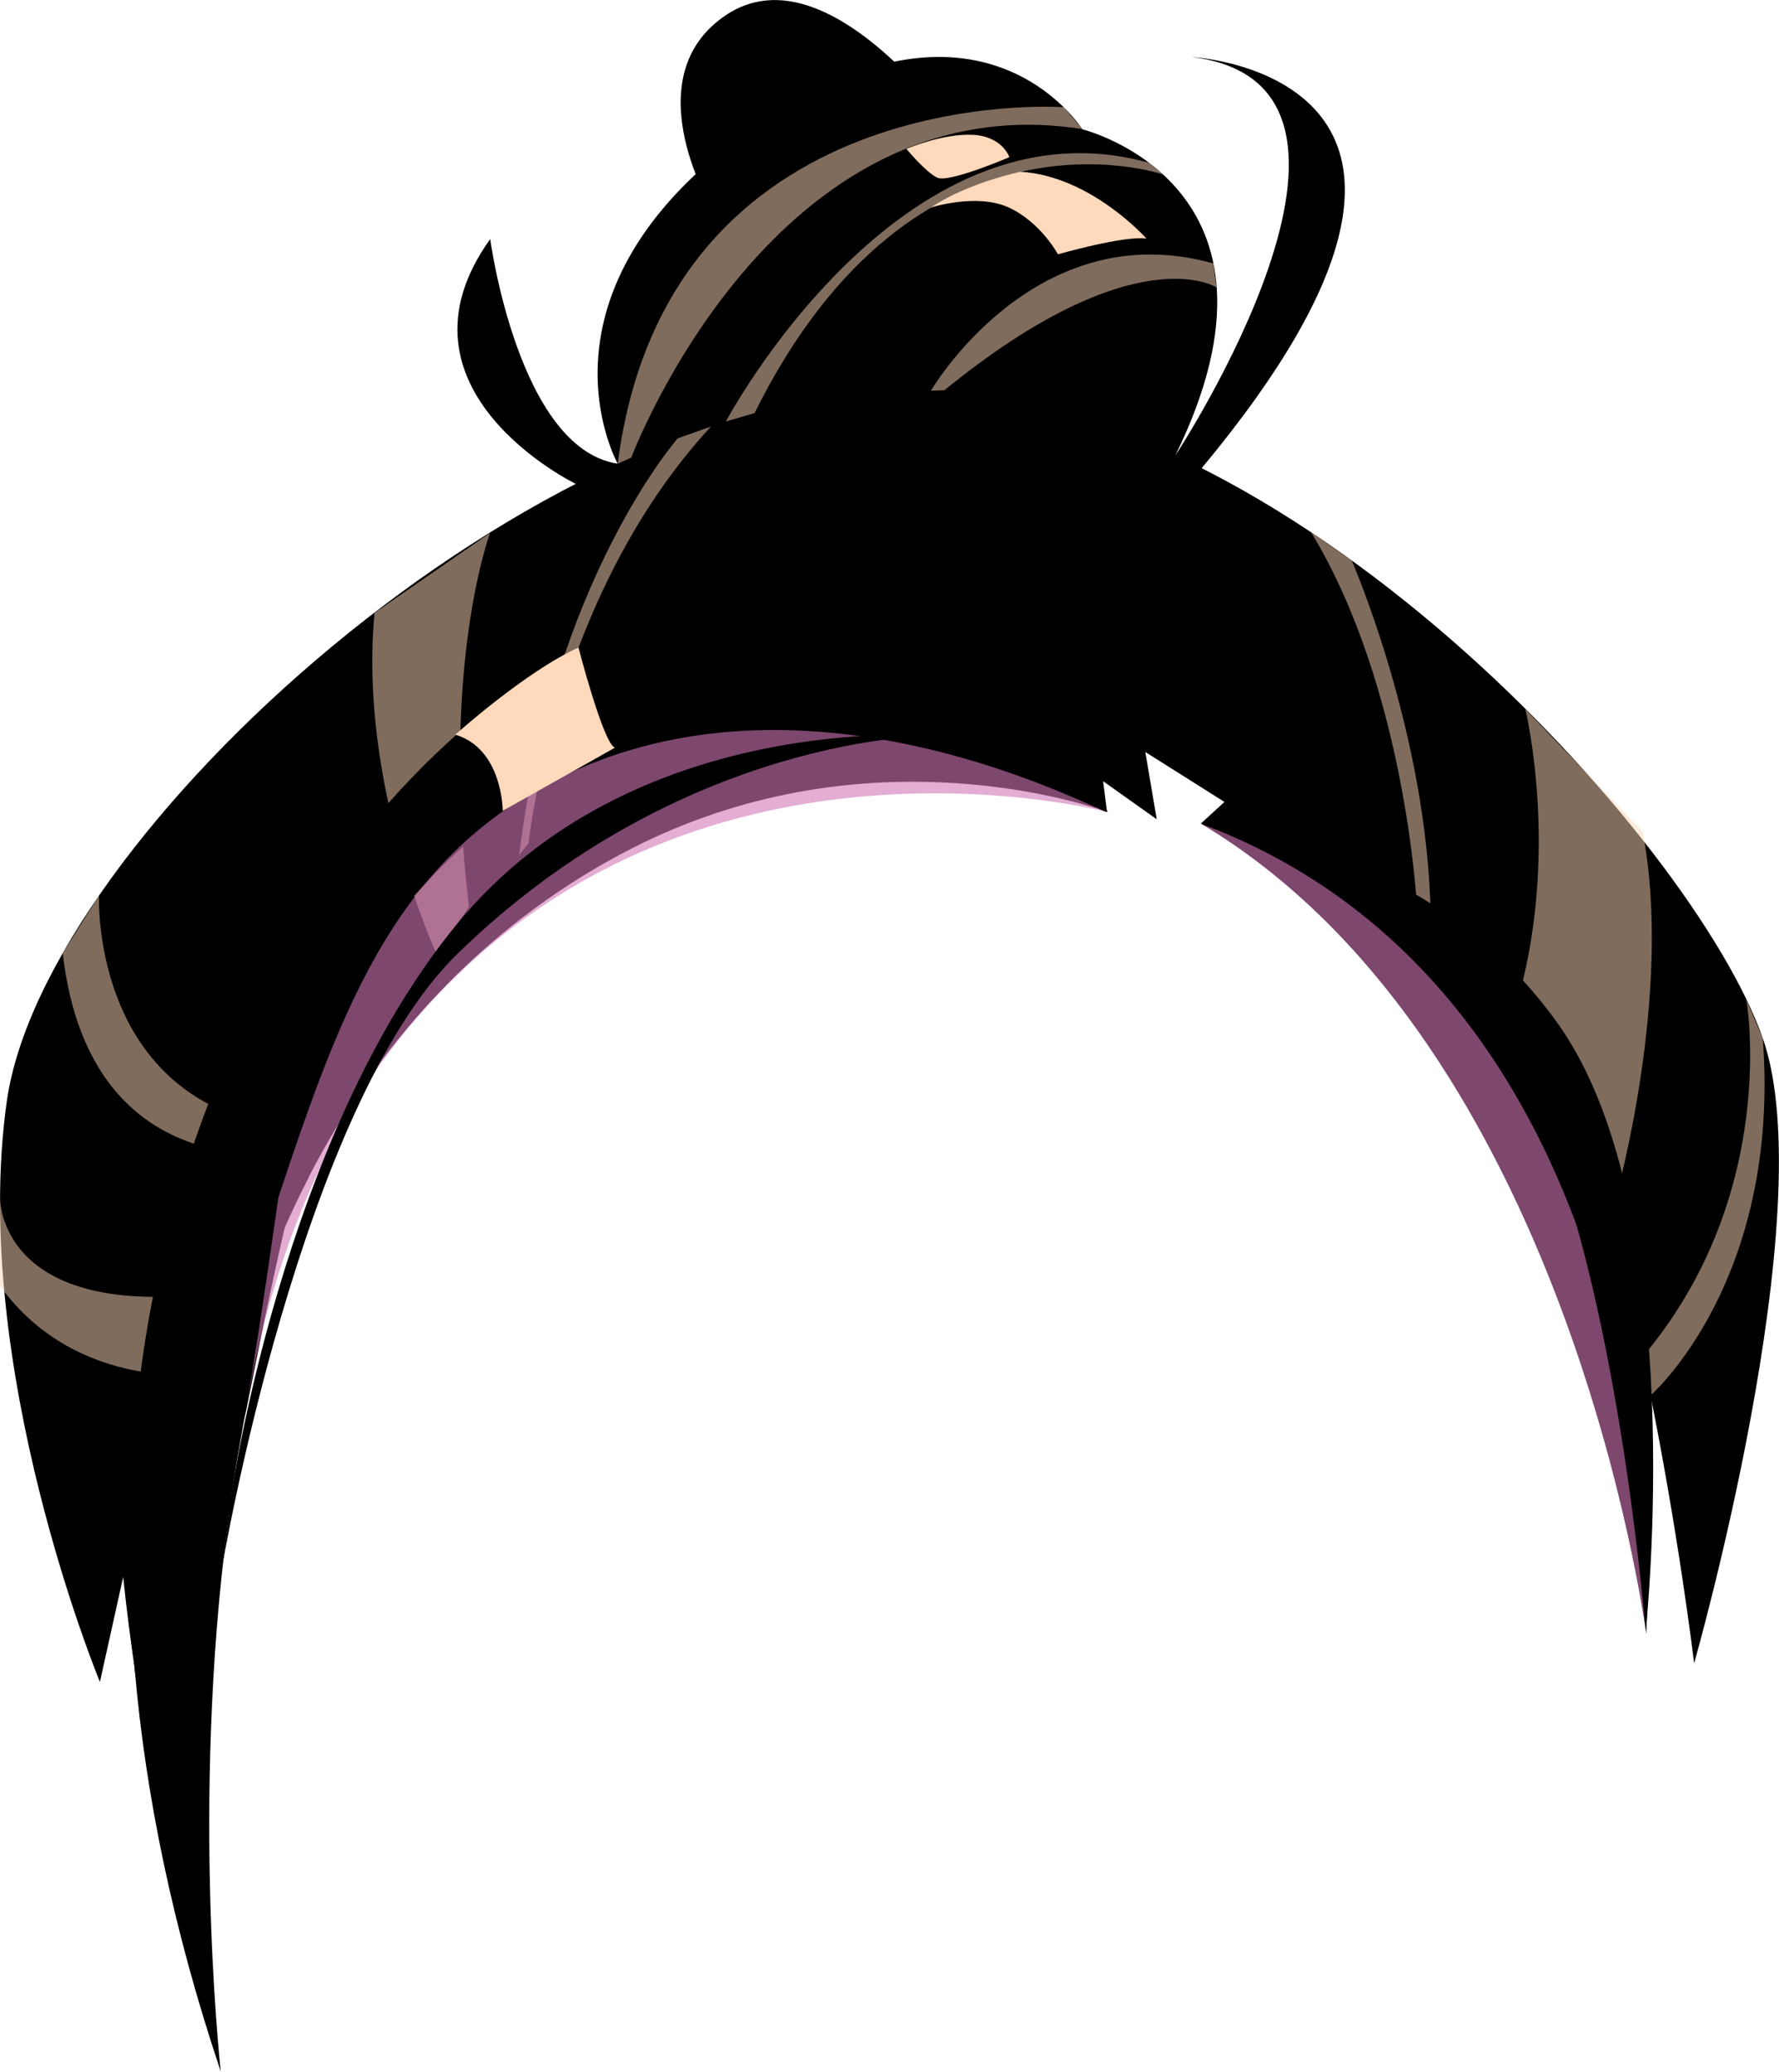 <?xml version="1.0" encoding="utf-8"?>
<svg viewBox="0 0 77.99 90.85" xmlns="http://www.w3.org/2000/svg">
  <g style="isolation:isolate;">
    <g id="b">
      <g id="c">
        <path d="M31.17,8.9s-3.29-5.61.75-8.28c4.05-2.66,9.16,4.14,9.16,4.14l-9.92,4.14Z" style="stroke-width: 0px; fill: fillColor; filter: none;"/>
        <path d="M 31.103 8.924 C 31.103 8.924 27.813 3.314 31.853 0.644 C 35.903 -2.016 41.013 4.784 41.013 4.784 L 31.093 8.924 L 31.103 8.924 Z" style="stroke-width: 0px; fill: fillColor; filter: none; mix-blend-mode: multiply;"/>
        <path d="M25.25,21.22s-8.5-4.12-3.76-10.74c0,0,1.23,9.19,5.59,9.85,0,0-4.23-7.53,5.84-14.66,10.07-7.14,14.53,0,14.53,0,0,0,9.91,2.43,4.07,14.31,0,0,10.71-16.27.72-17.48,0,0,14.82.75.43,18.04l-27.42.68Z" style="stroke-width: 0px; fill: fillColor;"/>
        <path d="M74.27,72.93s-.7-5.89-2.1-12.68c.19,3.35.2,7.14,0,11.41,0,0,0-.07-.02-.19-.35-2.36-4.07-26.14-19.48-35.35-.02-.01-.03-.01-.03-.01l1.04-.95-3.47-2.19.5,2.95-2.35-1.67.17,1.34s0,0-.03-.01c0,0-.03,0-.04,0-.02-.02-.04-.03-.08-.04-1.33-.45-10.75-3.4-20.65,1.64-6,3.06-10.89,8-14.21,14.45t0,.02c-2.59,5.02-4.23,10.96-4.71,17.62-.92,12.74.31,19.29.74,21.1-.56-1.95-2.5-9.14-3.64-17.13,0-.01,0-.02,0-.03-.19-1.35-.37-2.7-.51-4.07l-1.02,4.6S-1.35,59.91.3,48.27c1.66-11.62,23.2-31.17,39.62-31.17s34.3,19.69,37.36,28.42c2.65,7.58-3.01,27.4-3.01,27.4Z" style="stroke-width: 0px; fill: fillColor;"/>
        <path d="M72.36,61.18s5.72-4.99,4.92-15.65l-.72-1.7s1.5,8.49-4.55,15.66l.35,1.69Z" style="fill:#ffd9bb; mix-blend-mode:soft-light; opacity:.5; stroke-width:0px;"/>
        <path d="M70.84,52.5s2.54-9,1.17-16.04l-5.14-5.37s1.59,6.5-.46,13.2c0,0,3.54,5.64,4.43,8.22Z" style="fill:#ffd9bb; mix-blend-mode:soft-light; opacity:.5; stroke-width:0px;"/>
        <path d="M59.26,24.58s3.34,7.62,3.46,15.62l-.61-.56s-.5-9.51-4.63-16.3l1.78,1.24Z" style="fill:#ffd9bb; mix-blend-mode:soft-light; opacity:.5; stroke-width:0px;"/>
        <path d="M23.17,36.97s1.13-10.86,8-18.27l-1.46.52s-5.46,6.21-6.95,18.26l.41-.51Z" style="fill:#ffd9bb; mix-blend-mode:soft-light; opacity:.5; stroke-width:0px;"/>
        <path d="M21.49,23.35s-2.2,5.82-.93,16.41l-1.43,2.04s-3.43-7.4-2.71-14.93l5.07-3.51Z" style="fill:#ffd9bb; mix-blend-mode:soft-light; opacity:.5; stroke-width:0px;"/>
        <path d="M4.34,39.26s-.41,9.5,8.84,10.26v.95s-9.21,1.95-10.43-8.68l1.59-2.53Z" style="fill:#ffd9bb; mix-blend-mode:soft-light; opacity:.5; stroke-width:0px;"/>
        <path d="M0,52.5s-.14,5.71,10.31,4.06l-1.21,3.68S3.39,61.07,0,56.38v-3.87Z" style="fill:#ffd9bb; mix-blend-mode:soft-light; opacity:.5; stroke-width:0px;"/>
        <path d="M48.52,35.59s0,0-.03-.01c0,0-.03,0-.04,0-1.32-.33-16.62-11.49-30.29,3.69-3.86,4.29-6.08,16.19-7.36,22.53-.1.42-.17.83-.24,1.25-.07.38-.13.76-.2,1.13-.06.4-.12.79-.18,1.2-.02.08-.03.15-.03.23v.02c-1.83,12.42-.54,24.53-.47,25.23,0-.01,0-.03,0-.04,0-.02-.02-.03-.02-.05-2.09-6.25-3.28-12.1-3.75-17.54,0-.01,0-.02,0-.03-2.42-28.04,14.17-44.89,24.49-46.57,12.32-2.01,18.16,8.97,18.16,8.97Z" style="stroke-width: 0px; fill: fillColor; mix-blend-mode: screen;"/>
        <path d="M48.49,35.58s-.03,0-.04,0c-1.32-.33-18.88-4.34-30.42,9.33-3.74,4.43-6.19,10.5-7.24,16.89.78-4.73,1.41-9.28,1.41-9.29,2.83-8.52,5.31-15.34,13.1-18.77,10.23-4.51,21.43,1.12,23.07,1.8.05.02.1.04.12.05Z" style="fill:#d177b8; mix-blend-mode:multiply; opacity:.6; stroke-width:0px;"/>
        <path d="M72.15,71.48c-.35-2.36-4.07-26.14-19.48-35.35.56.18,9.47,3.2,13.74,10.65,4.14,7.2,5.57,22.78,5.73,24.71Z" style="fill:#d177b8; mix-blend-mode:multiply; opacity:.6; stroke-width:0px;"/>
        <path d="M27.68,20.05s6.2-16.52,19.77-14.39l-.81-.96s-17.39-1.27-19.56,15.63l.6-.27Z" style="fill:#ffd9bb; mix-blend-mode:soft-light; opacity:.5; stroke-width:0px;"/>
        <path d="M31.82,18.48s7.65-14.39,18.56-11.34l.61.51s-10.87-3.75-17.91,10.46l-1.26.37Z" style="fill:#ffd9bb; mix-blend-mode:soft-light; opacity:.5; stroke-width:0px;"/>
        <path d="M40.81,17.13s4.54-7.78,12.38-5.58l.14,1.05s-3.56-2.31-11.93,4.51l-.6.02Z" style="fill:#ffd9bb; mix-blend-mode:soft-light; opacity:.5; stroke-width:0px;"/>
        <path d="M52.67,36.12s9.89.62,15.67,8.82c5.78,8.2,3.81,26.53,3.81,26.53,0,0,1.03-27.65-19.48-35.35Z" style="stroke-width: 0px; fill: fillColor; mix-blend-mode: screen;"/>
        <path d="M40.81,32.26s-13.06-1.12-20.75,8.22c-7.7,9.34-9.93,25.13-9.93,25.13l-.38,3.02s3.42-20.12,10.32-26.83c9.85-9.58,20.75-9.54,20.75-9.54Z" style="stroke-width: 0px; fill: fillColor; mix-blend-mode: screen;"/>
        <path d="M19.96,32.21s3.08-2.77,5.4-3.82c0,0,1.1,4.25,1.6,4.39l-4.92,2.77s0-2.72-2.08-3.34Z" style="fill:#ffd9bb; mix-blend-mode:soft-light; stroke-width:0px;"/>
        <path d="M40.81,9.1s2.01-.65,3.42,0c1.4.65,2.15,2.05,2.15,2.05,0,0,2.89-.83,3.88-.69,0,0-2.44-2.75-5.53-2.93,0,0-2.32.49-3.92,1.57Z" style="fill:#ffd9bb; mix-blend-mode:soft-light; stroke-width:0px;"/>
        <path d="M39.73,6.52s.85,1.03,1.36,1.27c.51.24,3.16-.9,3.16-.9,0,0-.3-.92-1.62-.98-1.32-.06-2.9.62-2.9.62Z" style="fill:#ffd9bb; mix-blend-mode:soft-light; stroke-width:0px;"/>
      </g>
    </g>
  </g>
</svg>